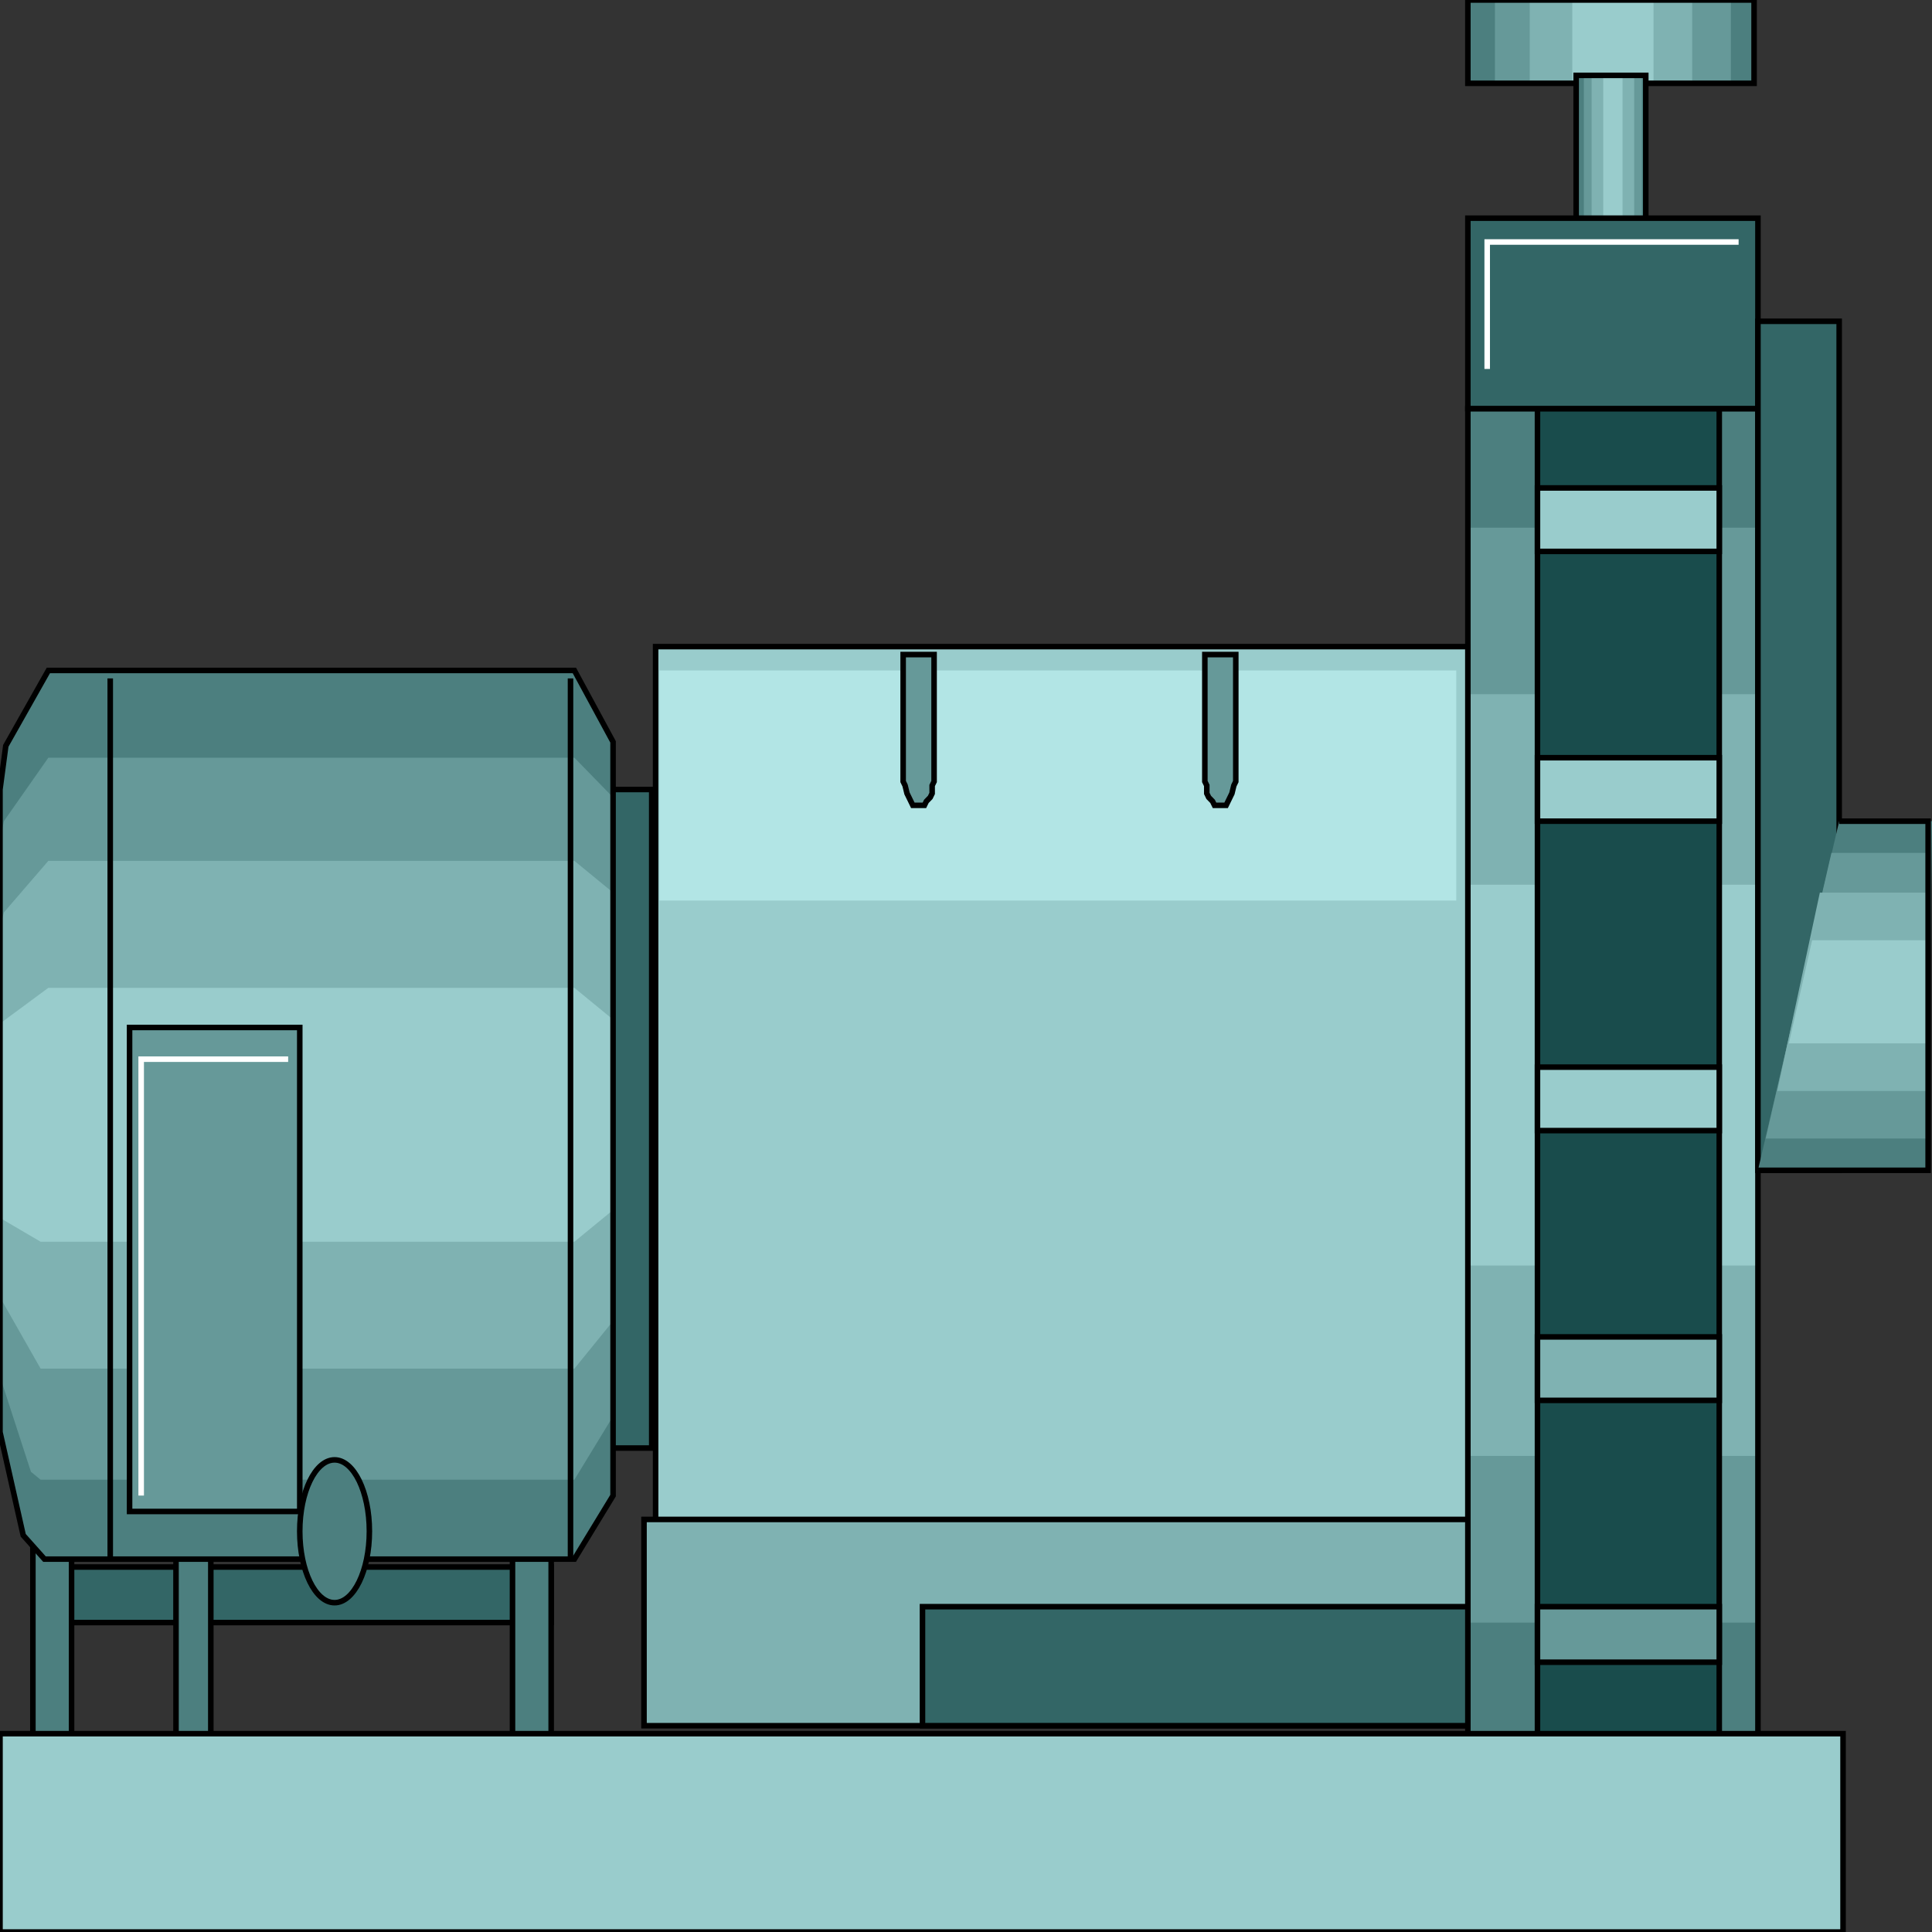 <svg width="150" height="150" viewBox="0 0 150 150" fill="none" xmlns="http://www.w3.org/2000/svg">
<rect x="0" y="0" width="150" height="150" fill="#333333" stroke="none"/>
<g clip-path="url(#clip0_2109_229671)">
<path d="M113.964 31.727V135.833H136.486V31.727H113.964Z" fill="#4C7F7F"/>
<path d="M113.964 40.969V125.979H136.486V40.969H113.964Z" fill="#669999"/>
<path d="M113.964 53.898V113.036H136.486V53.898H113.964Z" fill="#7FB2B2"/>
<path d="M113.964 68.688V98.256H136.486V68.688H113.964Z" fill="#99CCCC"/>
<path d="M113.964 31.727V135.833H136.486V31.727H113.964Z" stroke="black" stroke-width="0.43"/>
<path d="M119.369 31.727H133.483V135.833H119.369V31.727Z" fill="#194C4C" stroke="black" stroke-width="0.43"/>
<path d="M3.754 121.664H42.793V125.976H3.754V121.664Z" fill="#336666" stroke="black" stroke-width="0.43"/>
<path d="M46.696 61.297H50.6V112.426H46.696V61.297Z" fill="#336666" stroke="black" stroke-width="0.43"/>
<path d="M2.553 119.812H5.556V135.213H2.553V119.812Z" fill="#4C7F7F" stroke="black" stroke-width="0.43"/>
<path d="M13.664 119.812H16.367V135.213H13.664V119.812Z" fill="#4C7F7F" stroke="black" stroke-width="0.43"/>
<path d="M39.79 119.812H42.793V135.213H39.79V119.812Z" fill="#4C7F7F" stroke="black" stroke-width="0.43"/>
<path d="M3.754 121.049H44.595L47.598 116.12V57.599L44.595 52.055H43.994H43.393H3.754L0.45 57.907L0 61.295V61.911V63.759V111.192L1.802 119.2L3.453 121.049H3.754Z" fill="#4C7F7F"/>
<path d="M3.754 114.886H44.595L47.598 109.957V61.908L44.595 58.828H43.994H43.393H3.754L0.3 63.756L0 65.296V66.836V68.376V106.877L2.402 114.27L3.153 114.886H3.754Z" fill="#669999"/>
<path d="M3.754 106.261H44.595L47.598 102.565V69.3L44.595 66.836H43.994H43.393H3.754L0.3 70.84L0 72.072V72.996V75.152V100.717L3.153 106.261H3.754Z" fill="#7FB2B2"/>
<path d="M3.754 96.408H44.595L47.598 93.944V79.159L44.595 76.695H43.994H43.393H3.754L0 79.467V79.775V81.007V93.944V94.56L3.153 96.408H3.754Z" fill="#99CCCC"/>
<path d="M3.754 121.049H44.595L47.598 116.12V57.599L44.595 52.055H43.994H43.393H3.754L0.45 57.907L0 61.295V61.911V63.759V111.192L1.802 119.2L3.453 121.049H3.754Z" stroke="black" stroke-width="0.43"/>
<path d="M10.06 117.35H23.274V79.773H10.06V117.35Z" fill="#669999" stroke="black" stroke-width="0.43"/>
<path d="M10.961 116.115V82.234H22.372" stroke="white" stroke-width="0.43"/>
<path d="M0 134.602H143.093V150.002H0V134.602Z" fill="#99CCCC" stroke="black" stroke-width="0.43"/>
<path d="M50.901 50.203H113.964V119.197H50.901V50.203Z" fill="#99CCCC" stroke="black" stroke-width="0.43"/>
<path d="M51.201 52.055H113.063V69.919H51.201V52.055Z" fill="#B2E5E5"/>
<path d="M113.964 0H136.186V6.468H113.964V0Z" fill="#4C7F7F"/>
<path d="M116.066 0H134.385V6.468H116.066V0Z" fill="#669999"/>
<path d="M118.769 0H131.381V6.468H118.769V0Z" fill="#7FB2B2"/>
<path d="M122.072 0H128.379V6.468H122.072V0Z" fill="#99CCCC"/>
<path d="M113.964 0H136.186V6.468H113.964V0Z" stroke="black" stroke-width="0.43"/>
<path d="M122.372 5.852H127.777V17.556H122.372V5.852Z" fill="#4C7F7F"/>
<path d="M122.973 5.852H127.477V17.556H122.973V5.852Z" fill="#669999"/>
<path d="M123.573 5.852H126.877V17.556H123.573V5.852Z" fill="#7FB2B2"/>
<path d="M124.475 5.852H125.976V17.556H124.475V5.852Z" fill="#99CCCC"/>
<path d="M122.372 5.852H127.777V17.556H122.372V5.852Z" stroke="black" stroke-width="0.43"/>
<path d="M8.559 121.05V52.672" stroke="black" stroke-width="0.43"/>
<path d="M44.294 121.05V52.672" stroke="black" stroke-width="0.43"/>
<path d="M25.976 124.432C27.469 124.432 28.679 121.95 28.679 118.888C28.679 115.826 27.469 113.344 25.976 113.344C24.483 113.344 23.273 115.826 23.273 118.888C23.273 121.95 24.483 124.432 25.976 124.432Z" fill="#4C7F7F" stroke="black" stroke-width="0.43"/>
<path d="M50 117.969H113.964V133.985H50V117.969Z" fill="#7FB2B2" stroke="black" stroke-width="0.43"/>
<path d="M71.622 124.742H113.964V133.982H71.622V124.742Z" fill="#336666" stroke="black" stroke-width="0.43"/>
<path d="M72.522 60.061V50.82H70.12V60.061V60.677L70.27 60.985L70.42 61.601L70.571 61.909L70.721 62.217L70.871 62.525H71.171H71.321H71.622H71.772L71.922 62.217L72.222 61.909L72.372 61.601V60.985L72.522 60.677V60.061Z" fill="#669999" stroke="black" stroke-width="0.43"/>
<path d="M95.946 60.061V50.82H93.544V60.061V60.677L93.694 60.985V61.601L93.844 61.909L94.144 62.217L94.295 62.525H94.445H94.745H94.895H95.196L95.346 62.217L95.496 61.909L95.646 61.601L95.796 60.985L95.946 60.677V60.061Z" fill="#669999" stroke="black" stroke-width="0.43"/>
<path d="M119.369 103.797H133.483V108.725H119.369V103.797Z" fill="#7FB2B2" stroke="black" stroke-width="0.43"/>
<path d="M119.369 124.742H133.483V129.054H119.369V124.742Z" fill="#669999" stroke="black" stroke-width="0.43"/>
<path d="M119.369 82.852H133.483V87.78H119.369V82.852Z" fill="#99CCCC" stroke="black" stroke-width="0.43"/>
<path d="M119.369 58.828H133.483V63.756H119.369V58.828Z" fill="#99CCCC" stroke="black" stroke-width="0.43"/>
<path d="M119.369 37.883H133.483V42.811H119.369V37.883Z" fill="#99CCCC" stroke="black" stroke-width="0.43"/>
<path d="M113.964 16.938H136.486V31.722H113.964V16.938Z" fill="#336666" stroke="black" stroke-width="0.43"/>
<path d="M115.466 28.645V18.789H134.985" stroke="white" stroke-width="0.43"/>
<path d="M136.486 24.945H142.793V90.859H136.486V24.945Z" fill="#336666" stroke="black" stroke-width="0.43"/>
<path d="M142.793 63.758L136.486 90.862H149.7L150 63.758H142.793Z" fill="#4C7F7F"/>
<path d="M142.192 66.219L137.087 88.395H149.7V66.219H142.192Z" fill="#669999"/>
<path d="M141.292 69.305L137.988 84.705H149.7V69.305H141.292Z" fill="#7FB2B2"/>
<path d="M140.69 73L138.889 81.008H149.699V73H140.69Z" fill="#99CCCC"/>
<path d="M136.486 90.862H149.7V63.758H142.793" stroke="black" stroke-width="0.43"/>
</g>
<defs>
<clipPath id="clip0_2109_229671">
<rect width="150" height="150" fill="white"/>
</clipPath>
</defs>
</svg>
